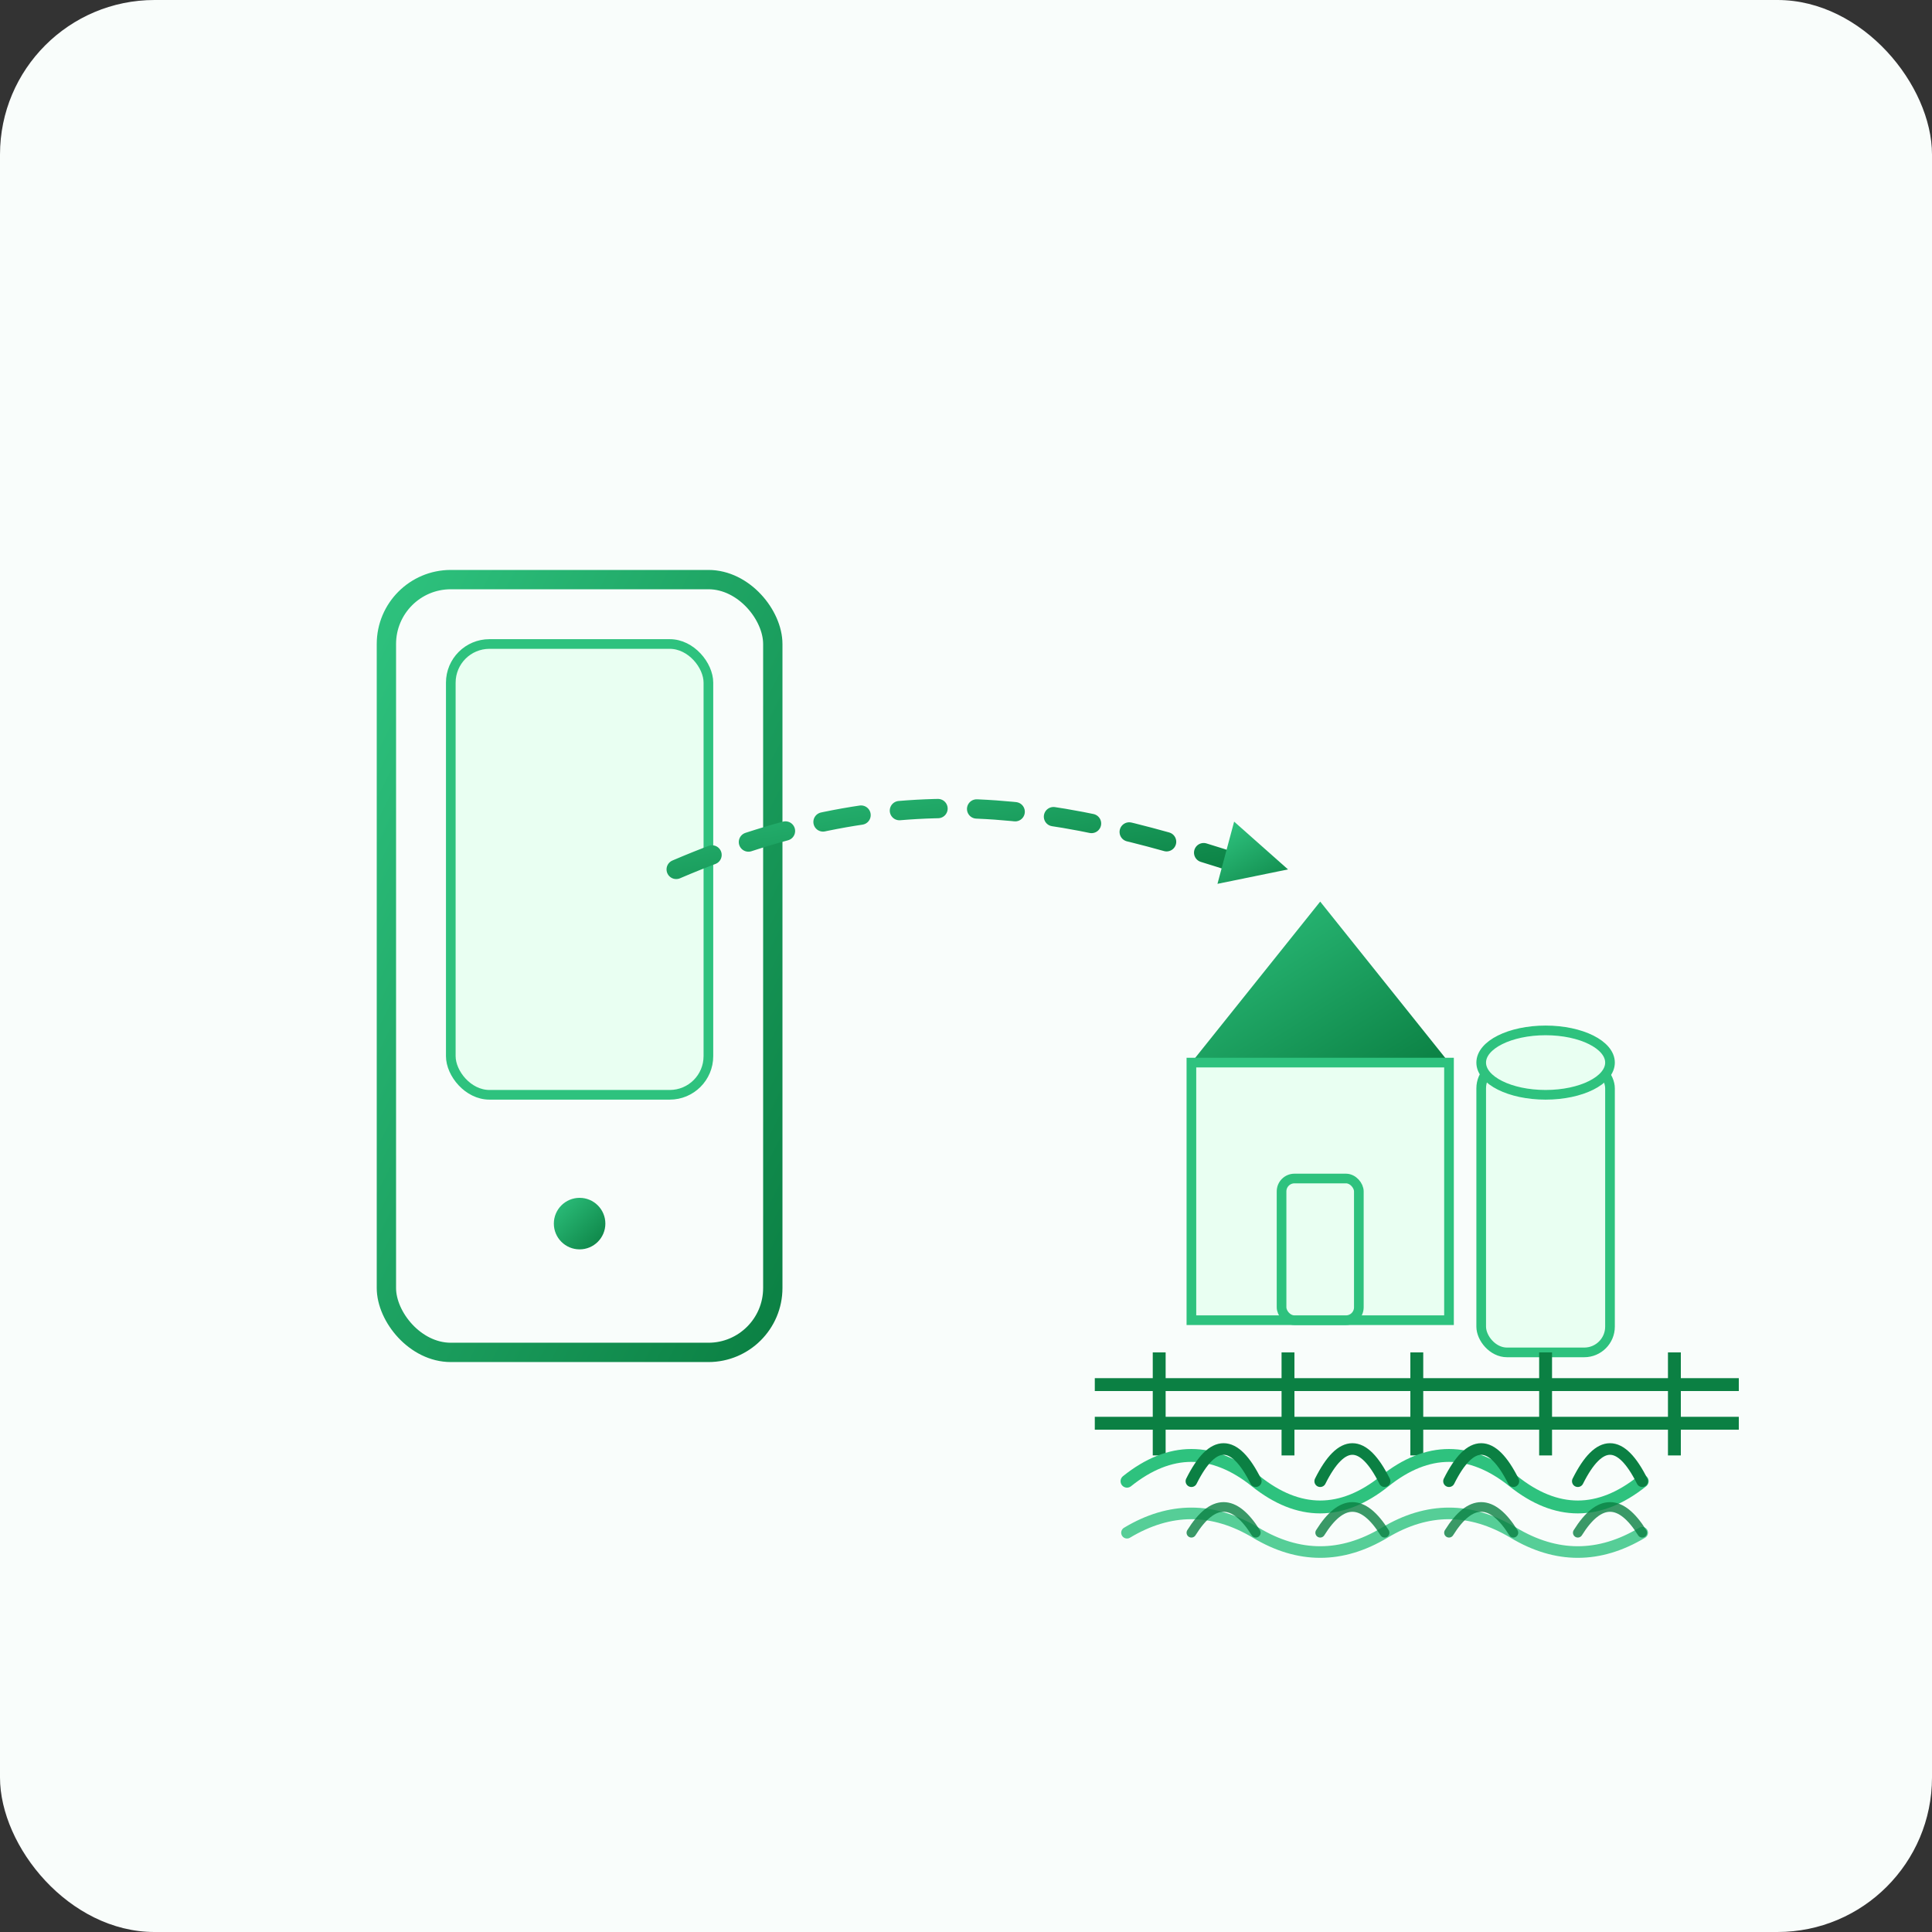 <!--?xml version="1.0" encoding="UTF-8"?-->
<svg xmlns="http://www.w3.org/2000/svg" viewBox="0 0 300 300" aria-label="Ícone de celular conectado a uma fazenda com plantação e cerca">
  <rect x="0" y="0" width="300" height="300" fill="#333333" stroke="none"/>
  <defs>
    <linearGradient id="verde" x1="0" y1="0" x2="1" y2="1">
      <stop offset="0%" stop-color="#2ec27e"></stop>
      <stop offset="100%" stop-color="#0b8043"></stop>
    </linearGradient>
    <style>
      .linha { stroke: url(#verde); stroke-width: 3; stroke-dasharray: 6 6; fill: none; stroke-linecap: round; }
      .contorno { stroke: url(#verde); stroke-width: 3; fill: none; stroke-linecap: round; stroke-linejoin: round; }
      .preenchido { fill: url(#verde); }
      .detalhe { fill: #e9fff2; stroke: #2ec27e; stroke-width: 1.5; }
      .seta { fill: url(#verde); stroke: none; }
    </style>
  </defs>

  <!-- Fundo -->
  <rect width="300" height="300" rx="24" ry="24" fill="#f9fdfb"></rect>

  <!-- Celular -->
  <rect x="60" y="90" width="60" height="120" rx="10" ry="10" class="contorno"></rect>
  <circle cx="90" cy="190" r="4" class="preenchido"></circle>
  <rect x="70" y="100" width="40" height="70" rx="6" ry="6" class="detalhe"></rect>

  <!-- Fazenda (alinhada ao centro do celular) -->
  <g transform="translate(185,105)">
    <!-- Celeiro com telhado -->
    <polygon points="0,60 40,60 20,35" class="preenchido"></polygon>
    <rect x="0" y="60" width="40" height="40" class="detalhe"></rect>
    <rect x="14" y="78" width="12" height="22" rx="2" ry="2" class="detalhe"></rect>

    <!-- Silo -->
    <g transform="translate(45,40)">
      <rect x="0" y="20" width="20" height="45" rx="4" class="detalhe"></rect>
      <ellipse cx="10" cy="20" rx="10" ry="5" fill="#e9fff2" stroke="#2ec27e" stroke-width="1.5"></ellipse>
    </g>

    <!-- Cerca -->
    <g transform="translate(-15,110)">
      <line x1="0" y1="0" x2="100" y2="0" stroke="#0b8043" stroke-width="2"></line>
      <line x1="0" y1="6" x2="100" y2="6" stroke="#0b8043" stroke-width="2"></line>
      <line x1="10" y1="-5" x2="10" y2="11" stroke="#0b8043" stroke-width="2"></line>
      <line x1="30" y1="-5" x2="30" y2="11" stroke="#0b8043" stroke-width="2"></line>
      <line x1="50" y1="-5" x2="50" y2="11" stroke="#0b8043" stroke-width="2"></line>
      <line x1="70" y1="-5" x2="70" y2="11" stroke="#0b8043" stroke-width="2"></line>
      <line x1="90" y1="-5" x2="90" y2="11" stroke="#0b8043" stroke-width="2"></line>
    </g>

    <!-- Plantação -->
    <g transform="translate(-10,125)">
      <path d="M0,0 Q10,-8 20,0 T40,0 T60,0 T80,0" stroke="#2ec27e" stroke-width="2" fill="none" stroke-linecap="round"></path>
      <path d="M10,0 Q15,-10 20,0 M30,0 Q35,-10 40,0 M50,0 Q55,-10 60,0 M70,0 Q75,-10 80,0" stroke="#0b8043" stroke-width="1.8" fill="none" stroke-linecap="round"></path>
      <g transform="translate(0,8)">
        <path d="M0,0 Q10,-6 20,0 T40,0 T60,0 T80,0" stroke="#2ec27e" stroke-width="1.8" fill="none" stroke-linecap="round" opacity="0.8"></path>
        <path d="M10,0 Q15,-8 20,0 M30,0 Q35,-8 40,0 M50,0 Q55,-8 60,0 M70,0 Q75,-8 80,0" stroke="#0b8043" stroke-width="1.5" fill="none" stroke-linecap="round" opacity="0.8"></path>
      </g>
    </g>
  </g>

  <!-- Linha tracejada de conexão - saindo de dentro da tela do celular até a fazenda -->
  <path d="M105 135 C140 120, 165 125, 195 135" class="linha"></path>
  
  <!-- Seta no final da linha -->
  <polygon points="200,135 190,130 190,140" class="seta" transform="rotate(15 200 135)"></polygon>
</svg>